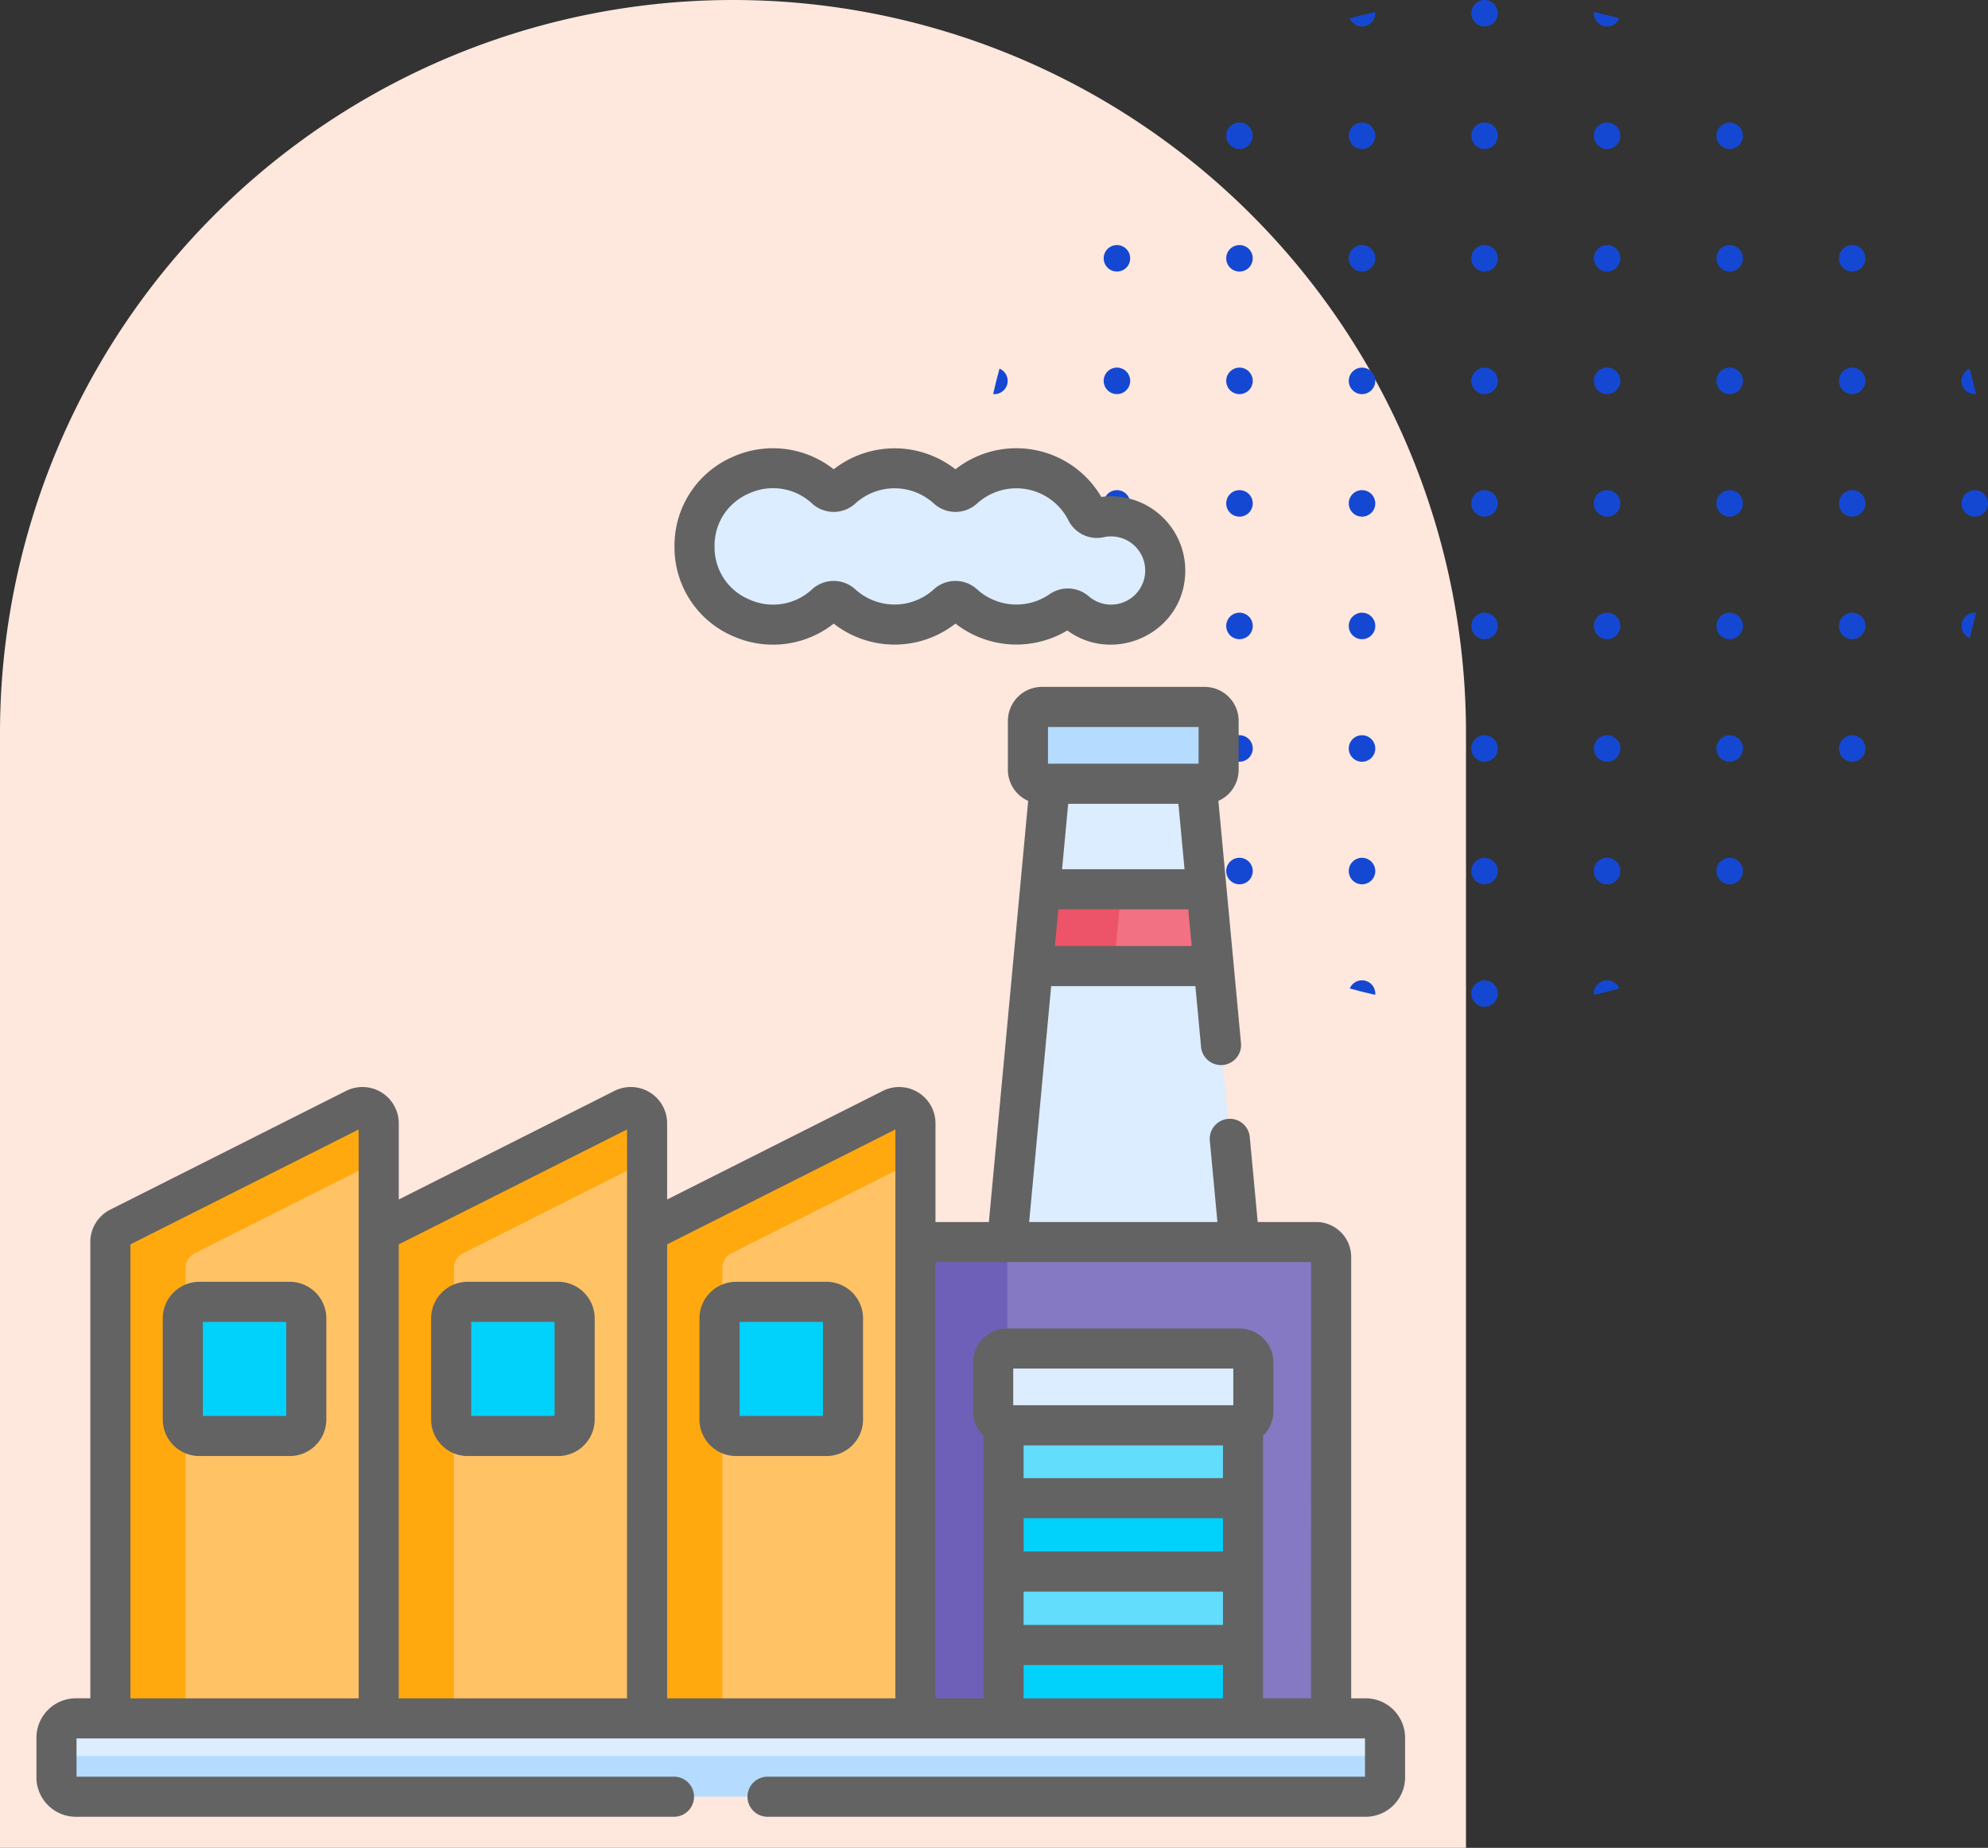 <svg xmlns="http://www.w3.org/2000/svg" xmlns:xlink="http://www.w3.org/1999/xlink" width="370.795" height="344.665" viewBox="0 0 370.795 344.665">
  <rect x="0" y="0" width="370.795" height="344.665" fill="#333333" stroke="none"/>
  <defs>
    <clipPath id="clip-path">
      <path id="Trazado_113926" data-name="Trazado 113926" d="M93.9,0A93.9,93.9,0,1,1,0,93.9,93.9,93.9,0,0,1,93.9,0Z" transform="translate(0 -0.001)" fill="#1448d3"/>
    </clipPath>
    <clipPath id="clip-path-2">
      <rect id="Rectángulo_344837" data-name="Rectángulo 344837" width="256" height="256" transform="translate(0 -0.333)" fill="none"/>
    </clipPath>
  </defs>
  <g id="Grupo_1010007" data-name="Grupo 1010007" transform="translate(-895 -4650.131)">
    <g id="Grupo_985925" data-name="Grupo 985925" transform="translate(814.968 4595.066)">
      <path id="Rectángulo_33771" data-name="Rectángulo 33771" d="M136.717,0h0A136.717,136.717,0,0,1,273.433,136.717V344.665a0,0,0,0,1,0,0H0a0,0,0,0,1,0,0V136.717A136.717,136.717,0,0,1,136.717,0Z" transform="translate(80.032 55.065)" fill="#fee7dd"/>
      <g id="Grupo_80252" data-name="Grupo 80252" transform="translate(263.032 55.065)">
        <g id="Grupo_80252-2" data-name="Grupo 80252" transform="translate(0)" clip-path="url(#clip-path)">
          <path id="Trazado_113845" data-name="Trazado 113845" d="M0,2.471A2.472,2.472,0,1,1,2.471,4.941,2.47,2.47,0,0,1,0,2.471" transform="translate(182.852 -0.002)" fill="#1448d3"/>
          <path id="Trazado_113846" data-name="Trazado 113846" d="M10.076,2.471a2.471,2.471,0,1,1,2.471,2.471,2.47,2.47,0,0,1-2.471-2.471" transform="translate(149.919 -0.002)" fill="#1448d3"/>
          <path id="Trazado_113847" data-name="Trazado 113847" d="M20.151,2.471a2.471,2.471,0,1,1,2.471,2.471,2.47,2.47,0,0,1-2.471-2.471" transform="translate(116.988 -0.002)" fill="#1448d3"/>
          <path id="Trazado_113848" data-name="Trazado 113848" d="M30.225,2.471A2.472,2.472,0,1,1,32.7,4.941a2.47,2.47,0,0,1-2.471-2.471" transform="translate(84.057 -0.002)" fill="#1448d3"/>
          <path id="Trazado_113849" data-name="Trazado 113849" d="M40.3,2.471a2.471,2.471,0,1,1,2.471,2.471A2.47,2.47,0,0,1,40.3,2.471" transform="translate(51.125 -0.002)" fill="#1448d3"/>
          <path id="Trazado_113850" data-name="Trazado 113850" d="M50.376,2.471a2.471,2.471,0,1,1,2.471,2.471,2.47,2.47,0,0,1-2.471-2.471" transform="translate(18.193 -0.002)" fill="#1448d3"/>
          <path id="Trazado_113851" data-name="Trazado 113851" d="M60.45,2.471a2.472,2.472,0,1,1,2.471,2.471A2.47,2.47,0,0,1,60.45,2.471" transform="translate(-14.737 -0.002)" fill="#1448d3"/>
          <path id="Trazado_113852" data-name="Trazado 113852" d="M70.526,2.471A2.471,2.471,0,1,1,73,4.941a2.47,2.47,0,0,1-2.471-2.471" transform="translate(-47.67 -0.002)" fill="#1448d3"/>
          <path id="Trazado_113853" data-name="Trazado 113853" d="M80.6,2.471a2.472,2.472,0,1,1,2.471,2.471A2.47,2.47,0,0,1,80.6,2.471" transform="translate(-80.6 -0.002)" fill="#1448d3"/>
          <path id="Trazado_113854" data-name="Trazado 113854" d="M0,12.546a2.472,2.472,0,1,1,2.471,2.471A2.47,2.47,0,0,1,0,12.546" transform="translate(182.852 12.779)" fill="#1448d3"/>
          <path id="Trazado_113855" data-name="Trazado 113855" d="M10.076,12.546a2.471,2.471,0,1,1,2.471,2.471,2.47,2.47,0,0,1-2.471-2.471" transform="translate(149.919 12.779)" fill="#1448d3"/>
          <path id="Trazado_113856" data-name="Trazado 113856" d="M20.151,12.546a2.471,2.471,0,1,1,2.471,2.471,2.47,2.47,0,0,1-2.471-2.471" transform="translate(116.988 12.779)" fill="#1448d3"/>
          <path id="Trazado_113857" data-name="Trazado 113857" d="M30.225,12.546A2.472,2.472,0,1,1,32.7,15.016a2.47,2.47,0,0,1-2.471-2.471" transform="translate(84.057 12.779)" fill="#1448d3"/>
          <path id="Trazado_113858" data-name="Trazado 113858" d="M40.3,12.546a2.471,2.471,0,1,1,2.471,2.471A2.47,2.47,0,0,1,40.3,12.546" transform="translate(51.125 12.779)" fill="#1448d3"/>
          <path id="Trazado_113859" data-name="Trazado 113859" d="M50.376,12.546a2.471,2.471,0,1,1,2.471,2.471,2.47,2.47,0,0,1-2.471-2.471" transform="translate(18.193 12.779)" fill="#1448d3"/>
          <path id="Trazado_113860" data-name="Trazado 113860" d="M60.45,12.546a2.472,2.472,0,1,1,2.471,2.471,2.47,2.47,0,0,1-2.471-2.471" transform="translate(-14.737 12.779)" fill="#1448d3"/>
          <path id="Trazado_113861" data-name="Trazado 113861" d="M70.526,12.546A2.471,2.471,0,1,1,73,15.016a2.47,2.47,0,0,1-2.471-2.471" transform="translate(-47.67 12.779)" fill="#1448d3"/>
          <path id="Trazado_113862" data-name="Trazado 113862" d="M80.6,12.546a2.472,2.472,0,1,1,2.471,2.471A2.47,2.47,0,0,1,80.6,12.546" transform="translate(-80.6 12.779)" fill="#1448d3"/>
          <path id="Trazado_113863" data-name="Trazado 113863" d="M0,22.621a2.472,2.472,0,1,1,2.471,2.471A2.47,2.47,0,0,1,0,22.621" transform="translate(182.852 25.561)" fill="#1448d3"/>
          <path id="Trazado_113864" data-name="Trazado 113864" d="M10.076,22.621a2.471,2.471,0,1,1,2.471,2.471,2.47,2.47,0,0,1-2.471-2.471" transform="translate(149.919 25.561)" fill="#1448d3"/>
          <path id="Trazado_113865" data-name="Trazado 113865" d="M20.151,22.621a2.471,2.471,0,1,1,2.471,2.471,2.47,2.47,0,0,1-2.471-2.471" transform="translate(116.988 25.561)" fill="#1448d3"/>
          <path id="Trazado_113866" data-name="Trazado 113866" d="M30.225,22.621A2.472,2.472,0,1,1,32.7,25.091a2.47,2.47,0,0,1-2.471-2.471" transform="translate(84.057 25.561)" fill="#1448d3"/>
          <path id="Trazado_113867" data-name="Trazado 113867" d="M40.3,22.621a2.471,2.471,0,1,1,2.471,2.471A2.47,2.47,0,0,1,40.3,22.621" transform="translate(51.125 25.561)" fill="#1448d3"/>
          <path id="Trazado_113868" data-name="Trazado 113868" d="M50.376,22.621a2.471,2.471,0,1,1,2.471,2.471,2.47,2.47,0,0,1-2.471-2.471" transform="translate(18.193 25.561)" fill="#1448d3"/>
          <path id="Trazado_113869" data-name="Trazado 113869" d="M60.45,22.621a2.472,2.472,0,1,1,2.471,2.471,2.47,2.47,0,0,1-2.471-2.471" transform="translate(-14.737 25.561)" fill="#1448d3"/>
          <path id="Trazado_113870" data-name="Trazado 113870" d="M70.526,22.621A2.471,2.471,0,1,1,73,25.091a2.47,2.47,0,0,1-2.471-2.471" transform="translate(-47.67 25.561)" fill="#1448d3"/>
          <path id="Trazado_113871" data-name="Trazado 113871" d="M80.6,22.621a2.472,2.472,0,1,1,2.471,2.471A2.47,2.47,0,0,1,80.6,22.621" transform="translate(-80.6 25.561)" fill="#1448d3"/>
          <path id="Trazado_113872" data-name="Trazado 113872" d="M0,32.7a2.472,2.472,0,1,1,2.471,2.471A2.47,2.47,0,0,1,0,32.7" transform="translate(182.852 38.342)" fill="#1448d3"/>
          <path id="Trazado_113873" data-name="Trazado 113873" d="M10.076,32.7a2.471,2.471,0,1,1,2.471,2.471A2.47,2.47,0,0,1,10.076,32.7" transform="translate(149.919 38.342)" fill="#1448d3"/>
          <path id="Trazado_113874" data-name="Trazado 113874" d="M20.151,32.7a2.471,2.471,0,1,1,2.471,2.471A2.47,2.47,0,0,1,20.151,32.7" transform="translate(116.988 38.342)" fill="#1448d3"/>
          <path id="Trazado_113875" data-name="Trazado 113875" d="M30.225,32.7A2.472,2.472,0,1,1,32.7,35.166,2.47,2.47,0,0,1,30.225,32.7" transform="translate(84.057 38.342)" fill="#1448d3"/>
          <path id="Trazado_113876" data-name="Trazado 113876" d="M40.3,32.7a2.471,2.471,0,1,1,2.471,2.471A2.47,2.47,0,0,1,40.3,32.7" transform="translate(51.125 38.342)" fill="#1448d3"/>
          <path id="Trazado_113877" data-name="Trazado 113877" d="M50.376,32.7a2.471,2.471,0,1,1,2.471,2.471A2.47,2.47,0,0,1,50.376,32.7" transform="translate(18.193 38.342)" fill="#1448d3"/>
          <path id="Trazado_113878" data-name="Trazado 113878" d="M60.45,32.7a2.472,2.472,0,1,1,2.471,2.471A2.47,2.47,0,0,1,60.45,32.7" transform="translate(-14.737 38.342)" fill="#1448d3"/>
          <path id="Trazado_113879" data-name="Trazado 113879" d="M70.526,32.7A2.471,2.471,0,1,1,73,35.166,2.47,2.47,0,0,1,70.526,32.7" transform="translate(-47.67 38.342)" fill="#1448d3"/>
          <path id="Trazado_113880" data-name="Trazado 113880" d="M80.6,32.7a2.472,2.472,0,1,1,2.471,2.471A2.47,2.47,0,0,1,80.6,32.7" transform="translate(-80.6 38.342)" fill="#1448d3"/>
          <path id="Trazado_113881" data-name="Trazado 113881" d="M0,42.771a2.472,2.472,0,1,1,2.471,2.471A2.47,2.47,0,0,1,0,42.771" transform="translate(182.852 51.124)" fill="#1448d3"/>
          <path id="Trazado_113882" data-name="Trazado 113882" d="M10.076,42.771a2.471,2.471,0,1,1,2.471,2.471,2.47,2.47,0,0,1-2.471-2.471" transform="translate(149.919 51.124)" fill="#1448d3"/>
          <path id="Trazado_113883" data-name="Trazado 113883" d="M20.151,42.771a2.471,2.471,0,1,1,2.471,2.471,2.47,2.47,0,0,1-2.471-2.471" transform="translate(116.988 51.124)" fill="#1448d3"/>
          <path id="Trazado_113884" data-name="Trazado 113884" d="M30.225,42.771A2.472,2.472,0,1,1,32.7,45.241a2.47,2.47,0,0,1-2.471-2.471" transform="translate(84.057 51.124)" fill="#1448d3"/>
          <path id="Trazado_113885" data-name="Trazado 113885" d="M40.3,42.771a2.471,2.471,0,1,1,2.471,2.471A2.47,2.47,0,0,1,40.3,42.771" transform="translate(51.125 51.124)" fill="#1448d3"/>
          <path id="Trazado_113886" data-name="Trazado 113886" d="M50.376,42.771a2.471,2.471,0,1,1,2.471,2.471,2.47,2.47,0,0,1-2.471-2.471" transform="translate(18.193 51.124)" fill="#1448d3"/>
          <path id="Trazado_113887" data-name="Trazado 113887" d="M60.45,42.771a2.472,2.472,0,1,1,2.471,2.471,2.47,2.47,0,0,1-2.471-2.471" transform="translate(-14.737 51.124)" fill="#1448d3"/>
          <path id="Trazado_113888" data-name="Trazado 113888" d="M70.526,42.771A2.471,2.471,0,1,1,73,45.241a2.47,2.47,0,0,1-2.471-2.471" transform="translate(-47.67 51.124)" fill="#1448d3"/>
          <path id="Trazado_113889" data-name="Trazado 113889" d="M80.6,42.771a2.472,2.472,0,1,1,2.471,2.471A2.47,2.47,0,0,1,80.6,42.771" transform="translate(-80.6 51.124)" fill="#1448d3"/>
          <path id="Trazado_113890" data-name="Trazado 113890" d="M0,52.846a2.472,2.472,0,1,1,2.471,2.471A2.47,2.47,0,0,1,0,52.846" transform="translate(182.852 63.905)" fill="#1448d3"/>
          <path id="Trazado_113891" data-name="Trazado 113891" d="M10.076,52.846a2.471,2.471,0,1,1,2.471,2.471,2.47,2.47,0,0,1-2.471-2.471" transform="translate(149.919 63.905)" fill="#1448d3"/>
          <path id="Trazado_113892" data-name="Trazado 113892" d="M20.151,52.846a2.471,2.471,0,1,1,2.471,2.471,2.47,2.47,0,0,1-2.471-2.471" transform="translate(116.988 63.905)" fill="#1448d3"/>
          <path id="Trazado_113893" data-name="Trazado 113893" d="M30.225,52.846A2.472,2.472,0,1,1,32.7,55.316a2.47,2.47,0,0,1-2.471-2.471" transform="translate(84.057 63.905)" fill="#1448d3"/>
          <path id="Trazado_113894" data-name="Trazado 113894" d="M40.3,52.846a2.471,2.471,0,1,1,2.471,2.471A2.47,2.47,0,0,1,40.3,52.846" transform="translate(51.125 63.905)" fill="#1448d3"/>
          <path id="Trazado_113895" data-name="Trazado 113895" d="M50.376,52.846a2.471,2.471,0,1,1,2.471,2.471,2.47,2.47,0,0,1-2.471-2.471" transform="translate(18.193 63.905)" fill="#1448d3"/>
          <path id="Trazado_113896" data-name="Trazado 113896" d="M60.45,52.846a2.472,2.472,0,1,1,2.471,2.471,2.47,2.47,0,0,1-2.471-2.471" transform="translate(-14.737 63.905)" fill="#1448d3"/>
          <path id="Trazado_113897" data-name="Trazado 113897" d="M70.526,52.846A2.471,2.471,0,1,1,73,55.316a2.47,2.47,0,0,1-2.471-2.471" transform="translate(-47.67 63.905)" fill="#1448d3"/>
          <path id="Trazado_113898" data-name="Trazado 113898" d="M80.6,52.846a2.472,2.472,0,1,1,2.471,2.471A2.47,2.47,0,0,1,80.6,52.846" transform="translate(-80.6 63.905)" fill="#1448d3"/>
          <path id="Trazado_113899" data-name="Trazado 113899" d="M0,62.921a2.472,2.472,0,1,1,2.471,2.471A2.47,2.47,0,0,1,0,62.921" transform="translate(182.852 76.687)" fill="#1448d3"/>
          <path id="Trazado_113900" data-name="Trazado 113900" d="M10.076,62.921a2.471,2.471,0,1,1,2.471,2.471,2.47,2.47,0,0,1-2.471-2.471" transform="translate(149.919 76.687)" fill="#1448d3"/>
          <path id="Trazado_113901" data-name="Trazado 113901" d="M20.151,62.921a2.471,2.471,0,1,1,2.471,2.471,2.47,2.47,0,0,1-2.471-2.471" transform="translate(116.988 76.687)" fill="#1448d3"/>
          <path id="Trazado_113902" data-name="Trazado 113902" d="M30.225,62.921A2.472,2.472,0,1,1,32.7,65.391a2.47,2.47,0,0,1-2.471-2.471" transform="translate(84.057 76.687)" fill="#1448d3"/>
          <path id="Trazado_113903" data-name="Trazado 113903" d="M40.3,62.921a2.471,2.471,0,1,1,2.471,2.471A2.47,2.47,0,0,1,40.3,62.921" transform="translate(51.125 76.687)" fill="#1448d3"/>
          <path id="Trazado_113904" data-name="Trazado 113904" d="M50.376,62.921a2.471,2.471,0,1,1,2.471,2.471,2.47,2.47,0,0,1-2.471-2.471" transform="translate(18.193 76.687)" fill="#1448d3"/>
          <path id="Trazado_113905" data-name="Trazado 113905" d="M60.45,62.921a2.472,2.472,0,1,1,2.471,2.471,2.47,2.47,0,0,1-2.471-2.471" transform="translate(-14.737 76.687)" fill="#1448d3"/>
          <path id="Trazado_113906" data-name="Trazado 113906" d="M70.526,62.921A2.471,2.471,0,1,1,73,65.391a2.47,2.47,0,0,1-2.471-2.471" transform="translate(-47.67 76.687)" fill="#1448d3"/>
          <path id="Trazado_113907" data-name="Trazado 113907" d="M80.6,62.921a2.472,2.472,0,1,1,2.471,2.471A2.47,2.47,0,0,1,80.6,62.921" transform="translate(-80.6 76.687)" fill="#1448d3"/>
          <path id="Trazado_113908" data-name="Trazado 113908" d="M0,73a2.472,2.472,0,1,1,2.471,2.471A2.47,2.47,0,0,1,0,73" transform="translate(182.852 89.469)" fill="#1448d3"/>
          <path id="Trazado_113909" data-name="Trazado 113909" d="M10.076,73a2.471,2.471,0,1,1,2.471,2.471A2.47,2.47,0,0,1,10.076,73" transform="translate(149.919 89.469)" fill="#1448d3"/>
          <path id="Trazado_113910" data-name="Trazado 113910" d="M20.151,73a2.471,2.471,0,1,1,2.471,2.471A2.47,2.47,0,0,1,20.151,73" transform="translate(116.988 89.469)" fill="#1448d3"/>
          <path id="Trazado_113911" data-name="Trazado 113911" d="M30.225,73A2.472,2.472,0,1,1,32.7,75.467,2.47,2.47,0,0,1,30.225,73" transform="translate(84.057 89.469)" fill="#1448d3"/>
          <path id="Trazado_113912" data-name="Trazado 113912" d="M40.3,73a2.471,2.471,0,1,1,2.471,2.471A2.47,2.47,0,0,1,40.3,73" transform="translate(51.125 89.469)" fill="#1448d3"/>
          <path id="Trazado_113913" data-name="Trazado 113913" d="M50.376,73a2.471,2.471,0,1,1,2.471,2.471A2.47,2.47,0,0,1,50.376,73" transform="translate(18.193 89.469)" fill="#1448d3"/>
          <path id="Trazado_113914" data-name="Trazado 113914" d="M60.45,73a2.472,2.472,0,1,1,2.471,2.471A2.47,2.47,0,0,1,60.45,73" transform="translate(-14.737 89.469)" fill="#1448d3"/>
          <path id="Trazado_113915" data-name="Trazado 113915" d="M70.526,73A2.471,2.471,0,1,1,73,75.467,2.47,2.47,0,0,1,70.526,73" transform="translate(-47.67 89.469)" fill="#1448d3"/>
          <path id="Trazado_113916" data-name="Trazado 113916" d="M80.6,73a2.472,2.472,0,1,1,2.471,2.471A2.47,2.47,0,0,1,80.6,73" transform="translate(-80.6 89.469)" fill="#1448d3"/>
          <path id="Trazado_113917" data-name="Trazado 113917" d="M0,83.072a2.472,2.472,0,1,1,2.471,2.471A2.47,2.47,0,0,1,0,83.072" transform="translate(182.852 102.251)" fill="#1448d3"/>
          <path id="Trazado_113918" data-name="Trazado 113918" d="M10.076,83.072a2.471,2.471,0,1,1,2.471,2.471,2.47,2.47,0,0,1-2.471-2.471" transform="translate(149.919 102.251)" fill="#1448d3"/>
          <path id="Trazado_113919" data-name="Trazado 113919" d="M20.151,83.072a2.471,2.471,0,1,1,2.471,2.471,2.47,2.47,0,0,1-2.471-2.471" transform="translate(116.988 102.251)" fill="#1448d3"/>
          <path id="Trazado_113920" data-name="Trazado 113920" d="M30.225,83.072A2.472,2.472,0,1,1,32.7,85.542a2.47,2.47,0,0,1-2.471-2.471" transform="translate(84.057 102.251)" fill="#1448d3"/>
          <path id="Trazado_113921" data-name="Trazado 113921" d="M40.3,83.072a2.471,2.471,0,1,1,2.471,2.471A2.47,2.47,0,0,1,40.3,83.072" transform="translate(51.125 102.251)" fill="#1448d3"/>
          <path id="Trazado_113922" data-name="Trazado 113922" d="M50.376,83.072a2.471,2.471,0,1,1,2.471,2.471,2.47,2.47,0,0,1-2.471-2.471" transform="translate(18.193 102.251)" fill="#1448d3"/>
          <path id="Trazado_113923" data-name="Trazado 113923" d="M60.45,83.072a2.472,2.472,0,1,1,2.471,2.471,2.47,2.47,0,0,1-2.471-2.471" transform="translate(-14.737 102.251)" fill="#1448d3"/>
          <path id="Trazado_113924" data-name="Trazado 113924" d="M70.526,83.072A2.471,2.471,0,1,1,73,85.542a2.47,2.47,0,0,1-2.471-2.471" transform="translate(-47.67 102.251)" fill="#1448d3"/>
          <path id="Trazado_113925" data-name="Trazado 113925" d="M80.6,83.072a2.472,2.472,0,1,1,2.471,2.471A2.47,2.47,0,0,1,80.6,83.072" transform="translate(-80.6 102.251)" fill="#1448d3"/>
        </g>
      </g>
    </g>
    <g id="Grupo_1010008" data-name="Grupo 1010008" transform="translate(901.795 4733.666)">
      <path id="Trazado_735083" data-name="Trazado 735083" d="M400.367,155.867l-1.1-10.969,1.1-1.709-1.836-19.68-3.192-1.982H373.775l-2.617,1.982-1.836,19.68,1.15,1.273-1.15,11.966-1.337,1.081L363.181,209l2.368,1.76h38.89l2.07-1.76-4.8-51.487Z" transform="translate(-182.105 -60.879)" fill="#dbedff"/>
      <g id="Grupo_1009953" data-name="Grupo 1009953" transform="translate(0 -0.333)">
        <g id="Grupo_1009952" data-name="Grupo 1009952" transform="translate(0 0)" clip-path="url(#clip-path-2)">
          <path id="Trazado_735084" data-name="Trazado 735084" d="M399.731,296.961H324.974l-3.878,3.772v86.089h80.272l1.143-1.022V299.742a2.781,2.781,0,0,0-2.781-2.781" transform="translate(-161.003 -148.512)" fill="#8479c2"/>
          <path id="Trazado_735085" data-name="Trazado 735085" d="M342.079,299.742a2.781,2.781,0,0,1,2.781-2.781H324.974l-3.878,3.772v86.089h22.125l-1.143-1.022Z" transform="translate(-161.003 -148.512)" fill="#6e60b8"/>
          <path id="Trazado_735086" data-name="Trazado 735086" d="M403.93,96.779H373.566a2.6,2.6,0,0,0-2.6,2.6v9.12a2.6,2.6,0,0,0,2.6,2.6H403.93a2.6,2.6,0,0,0,2.6-2.6V99.38a2.6,2.6,0,0,0-2.6-2.6" transform="translate(-186.008 -48.137)" fill="#b5dcff"/>
          <path id="Trazado_735087" data-name="Trazado 735087" d="M321.741,16.674a2.231,2.231,0,0,1-2.461-1.222,14.618,14.618,0,0,0-22.886-4.161,2.216,2.216,0,0,1-3,0,14.59,14.59,0,0,0-19.715,0,2.214,2.214,0,0,1-3,0c-8.948-8.349-24.456-2.264-24.456,10.756s15.51,19.1,24.456,10.756a2.214,2.214,0,0,1,3,0,14.59,14.59,0,0,0,19.718-.007,2.216,2.216,0,0,1,2.993,0,14.594,14.594,0,0,0,18.158,1.257,2.24,2.24,0,0,1,2.761.119c6.217,5.492,16.715,1.285,16.715-7.631A10.109,10.109,0,0,0,321.741,16.674Z" transform="translate(-123.464 -3.349)" fill="#dbedff"/>
          <path id="Trazado_735088" data-name="Trazado 735088" d="M372.817,179.294h33.719L405.2,164.973H374.154Z" transform="translate(-186.937 -82.331)" fill="#f27182"/>
          <path id="Trazado_735089" data-name="Trazado 735089" d="M374.154,164.973l-1.337,14.321h15.124l1.337-14.321Z" transform="translate(-186.937 -82.331)" fill="#ed5469"/>
          <rect id="Rectángulo_344833" data-name="Rectángulo 344833" width="44.665" height="14.99" transform="translate(180.407 222.949)" fill="#00d2fc"/>
          <rect id="Rectángulo_344834" data-name="Rectángulo 344834" width="44.665" height="14.99" transform="translate(180.407 195.57)" fill="#00d2fc"/>
          <path id="Trazado_735090" data-name="Trazado 735090" d="M272.433,246.785l-43.975,22.138a3.04,3.04,0,0,0-1.672,2.714L225.1,273.4v88.1h49.692l2.05-1.022V249.5a3.039,3.039,0,0,0-4.406-2.714" transform="translate(-112.867 -123.188)" fill="#ffc365"/>
          <rect id="Rectángulo_344835" data-name="Rectángulo 344835" width="44.665" height="13.69" transform="translate(180.407 209.909)" fill="#62ddfc"/>
          <path id="Trazado_735091" data-name="Trazado 735091" d="M405.836,362.386H362.509a2.347,2.347,0,0,1-.669-.108v15.2H406.5v-15.2a2.345,2.345,0,0,1-.669.108" transform="translate(-181.432 -181.263)" fill="#62ddfc"/>
          <rect id="Rectángulo_344836" data-name="Rectángulo 344836" width="48.529" height="14.321" rx="5.216" transform="translate(178.475 168.307)" fill="#dbedff"/>
          <path id="Trazado_735092" data-name="Trazado 735092" d="M242.493,276.479a3.04,3.04,0,0,1,1.672-2.714l34.371-17.3V249.5a3.039,3.039,0,0,0-4.405-2.714l-43.975,22.138a3.039,3.039,0,0,0-1.672,2.714v88.839h14.009v-84Z" transform="translate(-114.566 -123.188)" fill="#ffa90f"/>
          <path id="Trazado_735093" data-name="Trazado 735093" d="M171.57,246.785l-43.976,22.138a3.04,3.04,0,0,0-1.672,2.714l-2.159,1.761v89.43h48.363l3.85-2.351V249.5a3.039,3.039,0,0,0-4.405-2.714" transform="translate(-62.057 -123.188)" fill="#ffc365"/>
          <path id="Trazado_735094" data-name="Trazado 735094" d="M142.1,276.479a3.04,3.04,0,0,1,1.672-2.714l34.371-17.3V249.5a3.039,3.039,0,0,0-4.4-2.714l-43.976,22.138a3.039,3.039,0,0,0-1.672,2.714v88.839H142.1v-84Z" transform="translate(-64.228 -123.188)" fill="#ffa90f"/>
          <path id="Trazado_735095" data-name="Trazado 735095" d="M73.352,246.785,29.376,268.923a3.039,3.039,0,0,0-1.672,2.714v88.839H77.757V249.5A3.039,3.039,0,0,0,73.352,246.785Z" transform="translate(-13.891 -123.188)" fill="#ffc365"/>
          <path id="Trazado_735096" data-name="Trazado 735096" d="M41.713,276.479a3.04,3.04,0,0,1,1.672-2.714l34.371-17.3V249.5a3.039,3.039,0,0,0-4.4-2.714L29.376,268.923a3.039,3.039,0,0,0-1.672,2.714v88.839H41.713v-84Z" transform="translate(-13.891 -123.188)" fill="#ffa90f"/>
          <path id="Trazado_735097" data-name="Trazado 735097" d="M251.728,474.144H11.159a3.614,3.614,0,0,0-3.614,3.614v7.885a3.614,3.614,0,0,0,3.614,3.614H251.728a3.614,3.614,0,0,0,3.614-3.614v-7.885a3.614,3.614,0,0,0-3.614-3.614" transform="translate(-3.783 -237.354)" fill="#dbedff"/>
          <path id="Trazado_735098" data-name="Trazado 735098" d="M251.728,485.665H11.159a3.614,3.614,0,0,1-3.614-3.614v7.556a3.614,3.614,0,0,0,3.614,3.614H251.728a3.614,3.614,0,0,0,3.614-3.614v-7.556a3.614,3.614,0,0,1-3.614,3.614" transform="translate(-3.783 -241.319)" fill="#b5dcff"/>
          <path id="Trazado_735099" data-name="Trazado 735099" d="M275.526,319.318H258.669a3.088,3.088,0,0,0-3.088,3.088v18.851a3.088,3.088,0,0,0,3.088,3.088h16.857a3.088,3.088,0,0,0,3.088-3.088V322.406a3.088,3.088,0,0,0-3.088-3.088" transform="translate(-128.153 -159.722)" fill="#00d2fc"/>
          <path id="Trazado_735100" data-name="Trazado 735100" d="M175.136,319.318H158.279a3.088,3.088,0,0,0-3.088,3.088v18.851a3.088,3.088,0,0,0,3.088,3.088h16.857a3.088,3.088,0,0,0,3.088-3.088V322.406a3.088,3.088,0,0,0-3.088-3.088" transform="translate(-77.815 -159.722)" fill="#00d2fc"/>
          <path id="Trazado_735101" data-name="Trazado 735101" d="M74.746,319.318H57.889a3.088,3.088,0,0,0-3.088,3.088v18.851a3.088,3.088,0,0,0,3.088,3.088H74.746a3.088,3.088,0,0,0,3.088-3.088V322.406a3.088,3.088,0,0,0-3.088-3.088" transform="translate(-27.478 -159.722)" fill="#00d2fc"/>
          <path id="Trazado_735102" data-name="Trazado 735102" d="M54.083,344.365H70.94a6.835,6.835,0,0,0,6.827-6.827V318.686a6.834,6.834,0,0,0-6.827-6.826H54.083a6.834,6.834,0,0,0-6.827,6.826v18.852a6.835,6.835,0,0,0,6.827,6.827m.652-25.026H70.288v17.548H54.735Z" transform="translate(-23.695 -155.982)" fill="#636363"/>
          <path id="Trazado_735103" data-name="Trazado 735103" d="M154.473,344.365H171.33a6.835,6.835,0,0,0,6.827-6.827V318.686a6.834,6.834,0,0,0-6.827-6.826H154.473a6.834,6.834,0,0,0-6.827,6.826v18.852a6.835,6.835,0,0,0,6.827,6.827m.652-25.026h15.553v17.548H155.125Z" transform="translate(-74.032 -155.982)" fill="#636363"/>
          <path id="Trazado_735104" data-name="Trazado 735104" d="M254.864,344.365h16.857a6.835,6.835,0,0,0,6.827-6.827V318.686a6.835,6.835,0,0,0-6.827-6.826H254.864a6.834,6.834,0,0,0-6.827,6.826v18.852a6.834,6.834,0,0,0,6.827,6.827m.652-25.026h15.553v17.548H255.515Z" transform="translate(-124.37 -155.982)" fill="#636363"/>
          <path id="Trazado_735105" data-name="Trazado 735105" d="M318.3,9.1a18.379,18.379,0,0,0-27.211-5.158,18.427,18.427,0,0,0-22.7,0,18.318,18.318,0,0,0-18.734-2.36,18.02,18.02,0,0,0-10.964,16.753,18.019,18.019,0,0,0,10.963,16.752,18.318,18.318,0,0,0,18.736-2.359,18.428,18.428,0,0,0,22.712-.01A18.46,18.46,0,0,0,311.959,34c8.834,6.5,22,.4,22-11.181A13.855,13.855,0,0,0,318.3,9.1m-2.315,18.551a5.966,5.966,0,0,0-7.366-.389,10.9,10.9,0,0,1-13.495-.935,5.982,5.982,0,0,0-8.06,0,10.876,10.876,0,0,1-14.652.005,5.97,5.97,0,0,0-8.081.016,10.7,10.7,0,0,1-11.7,1.872,10.505,10.505,0,0,1-6.466-9.893,10.506,10.506,0,0,1,6.467-9.894,10.678,10.678,0,0,1,11.7,1.873,5.971,5.971,0,0,0,8.082.017,10.874,10.874,0,0,1,14.649,0,5.976,5.976,0,0,0,8.071-.006,10.88,10.88,0,0,1,17,3.09,5.955,5.955,0,0,0,6.626,3.2h0a6.361,6.361,0,1,1-2.775,11.042" transform="translate(-119.681 0.389)" fill="#636363"/>
          <path id="Trazado_735106" data-name="Trazado 735106" d="M247.923,277.969h-2.7V195.649a6.527,6.527,0,0,0-6.52-6.52H227.788l-1.483-15.888a3.74,3.74,0,0,0-7.447.7l1.418,15.193H185.158l4.107-44.007h26.9l1.06,11.364a3.74,3.74,0,0,0,7.447-.7c-.5-5.382-3.729-39.963-4.219-45.213a6.346,6.346,0,0,0,3.782-5.8v-9.12a6.347,6.347,0,0,0-6.34-6.34H187.535a6.347,6.347,0,0,0-6.34,6.34v9.12a6.346,6.346,0,0,0,3.782,5.8c-.32,3.425-7.011,75.129-7.33,78.552h-9.959v-18.4a6.778,6.778,0,0,0-9.826-6.054l-40.227,20.251v-14.2a6.778,6.778,0,0,0-9.826-6.054L67.582,184.927v-14.2a6.778,6.778,0,0,0-9.826-6.054L13.781,186.814a6.744,6.744,0,0,0-3.729,6.054v85.1h-2.7A7.362,7.362,0,0,0,0,285.322v7.387a7.362,7.362,0,0,0,7.354,7.353H118.913a3.739,3.739,0,0,0,0-7.479H7.479v-7.136H247.8v7.136H136.363a3.739,3.739,0,0,0,0,7.479h111.56a7.362,7.362,0,0,0,7.353-7.354v-7.387A7.361,7.361,0,0,0,247.923,277.969Zm-57.96-140.326.638-6.842h24.232l.639,6.842Zm1.336-14.32,1.139-12.2H213l1.139,12.2ZM188.673,96.8h28.087v6.842H188.673ZM60.1,277.969H17.53V193.3L60.1,171.867Zm50.052,0H67.582V193.3l42.574-21.433Zm50.053,0H117.635V193.3l42.574-21.433Zm61.1,0H184.124v-6.211H221.31Zm0-13.69H184.124v-6.211H221.31Zm0-13.69H184.124v-6.211H221.31Zm0-13.69H184.124v-6.113H221.31Zm1.932-13.592h-41.05v-6.842h41.05Zm14.5,54.661h-8.958V228.994a6.317,6.317,0,0,0,1.932-4.548v-9.119a6.347,6.347,0,0,0-6.34-6.34H181.054a6.347,6.347,0,0,0-6.34,6.34v9.12a6.317,6.317,0,0,0,1.933,4.548v48.974h-8.958V196.608h70.059Z" transform="translate(0 -44.398)" fill="#636363"/>
        </g>
      </g>
    </g>
  </g>
</svg>
